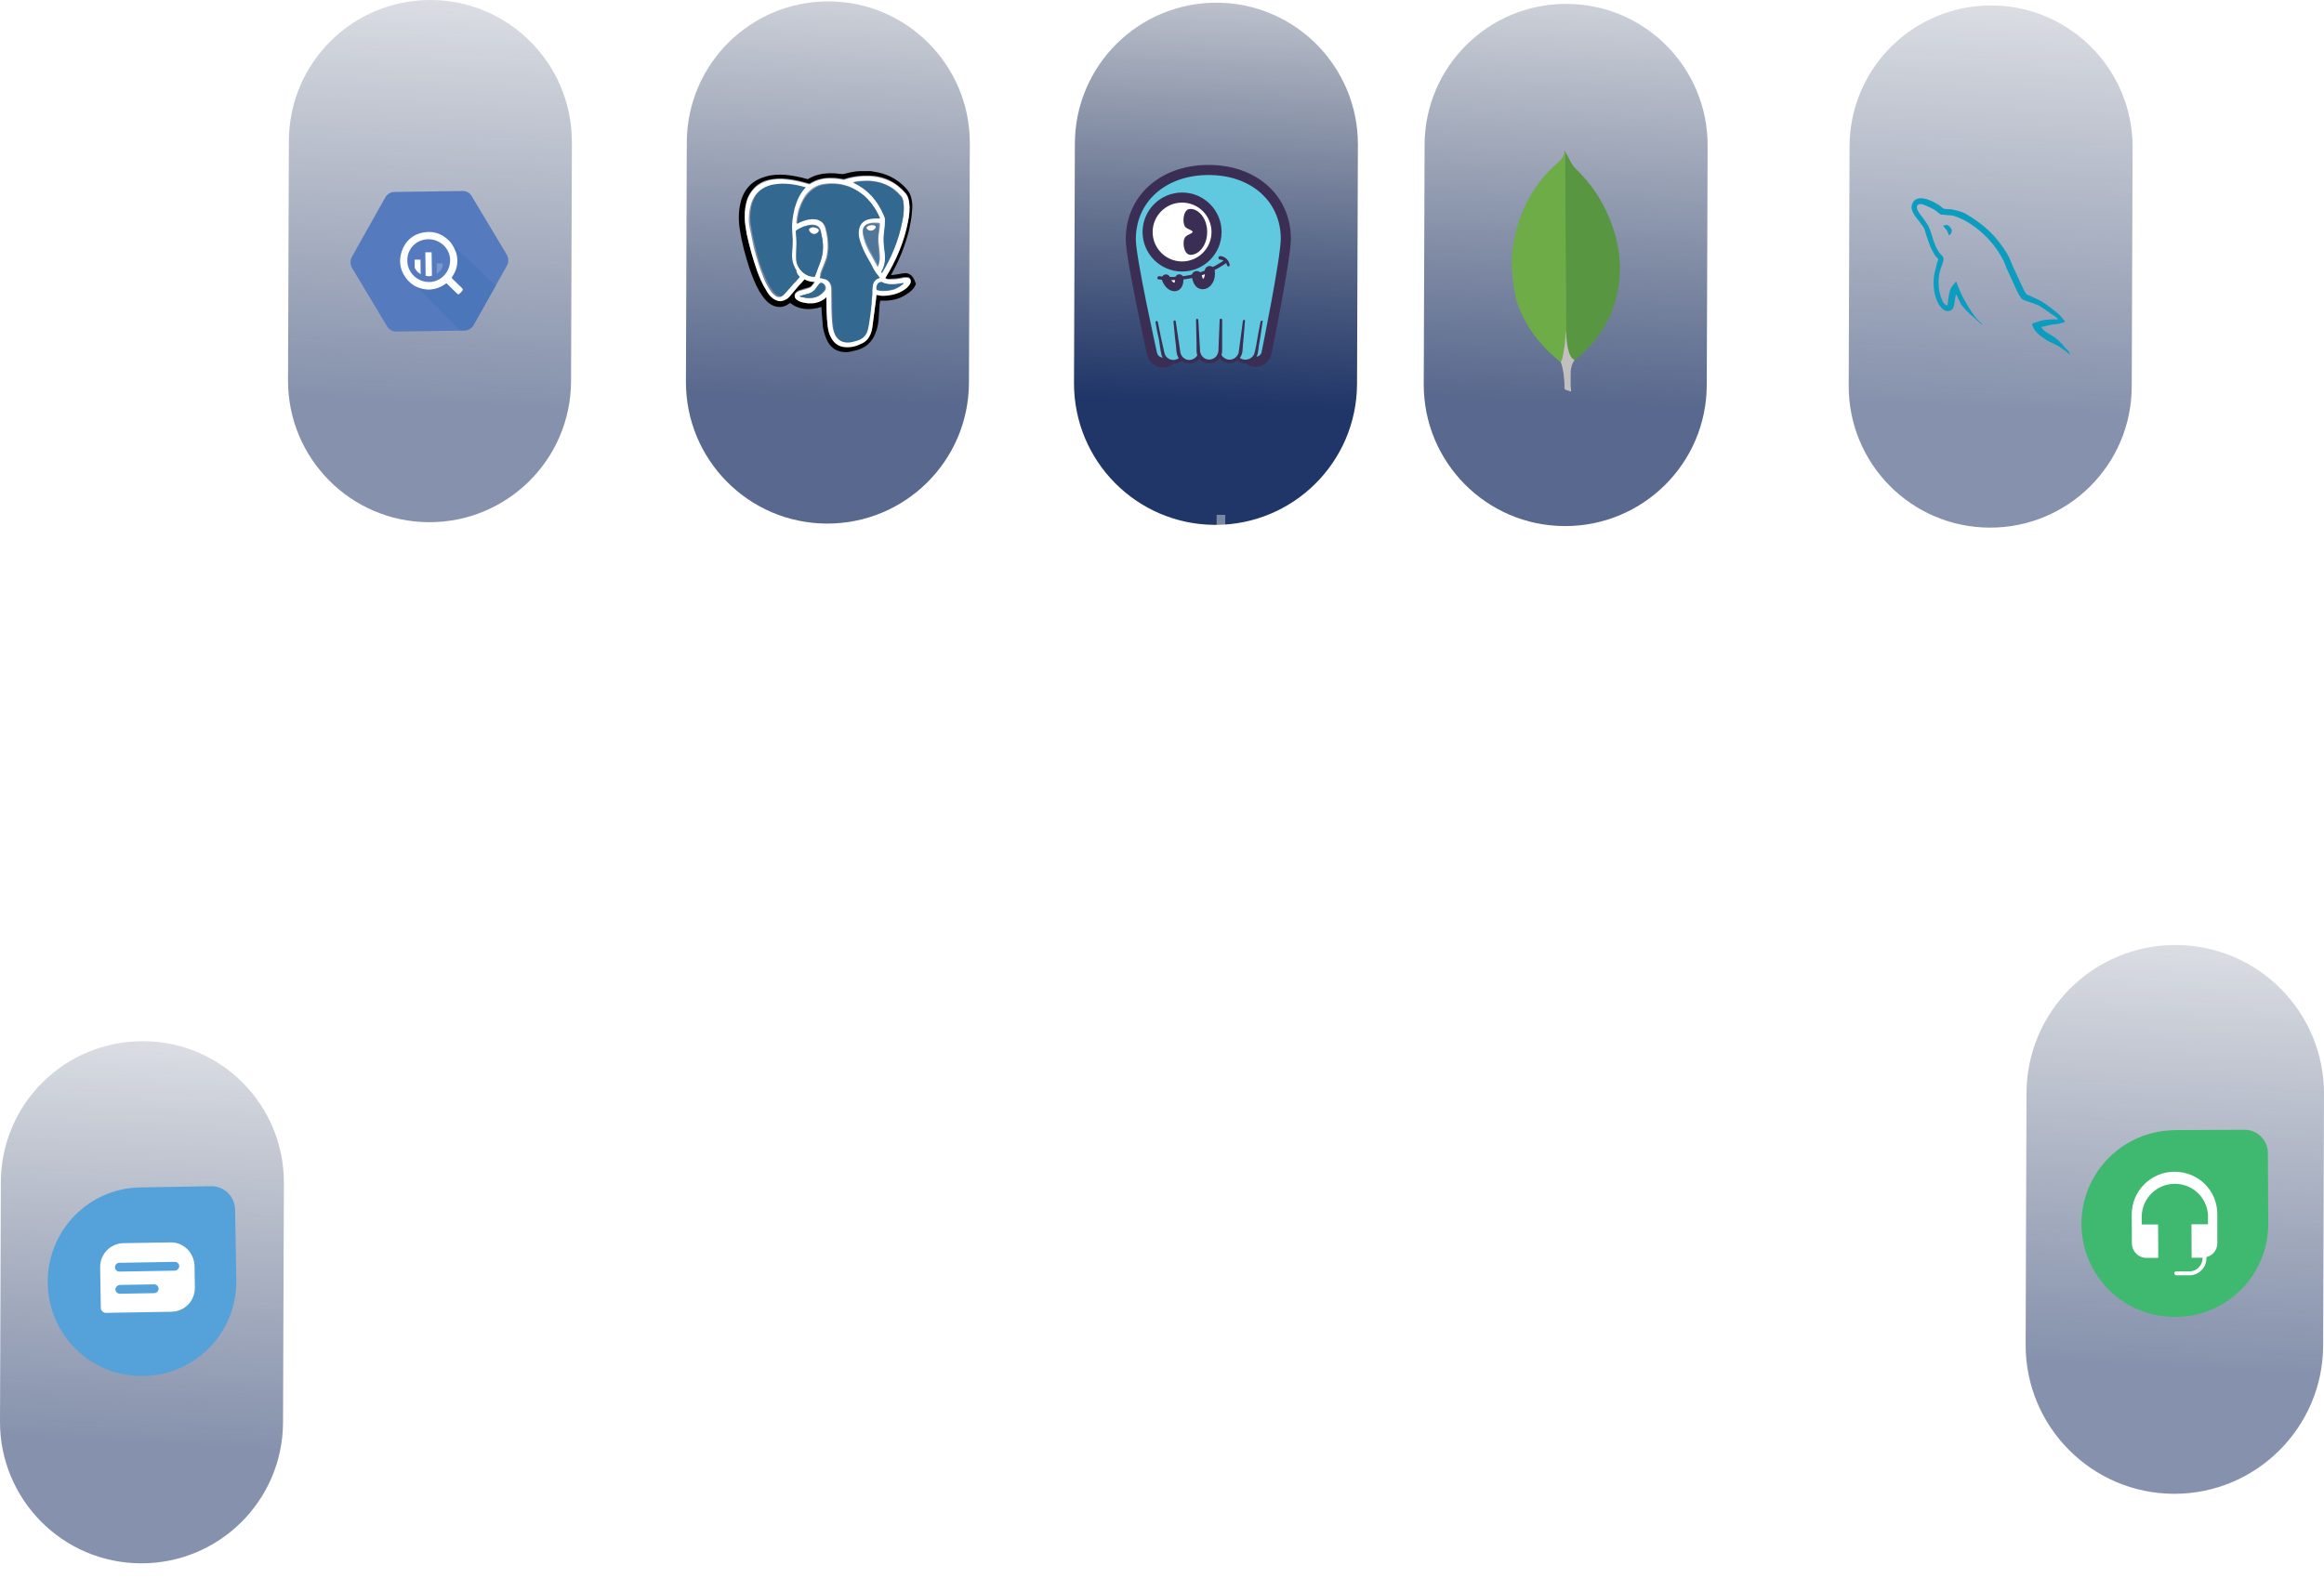 <?xml version="1.0" encoding="UTF-8"?>
<svg id="a" xmlns="http://www.w3.org/2000/svg"
    xmlns:xlink="http://www.w3.org/1999/xlink" viewBox="0 0 269.66 183.14">
    <defs>
        <style>
            .m {
                fill: url(#g);
            }

            .n,
            .o,
            .p,
            .q {
                fill: #fff;
            }

            .n,
            .o,
            .q,
            .r {
                stroke: #3b2e55;
                stroke-linejoin: round;
            }

            .n,
            .o,
            .r {
                stroke-width: 1.17px;
            }

            .n,
            .q,
            .r {
                stroke-linecap: round;
            }

            .s {
                fill: #010101;
            }

            .t,
            .u {
                fill: #fdfeff;
            }

            .v,
            .w {
                fill: #336890;
            }

            .x {
                fill: #c3bfbf;
            }

            .y {
                fill: #3fb870;
            }

            .z {
                fill: #6dac46;
            }

            .aa {
                fill: #54a2d9;
            }

            .ab {
                fill: #557bbe;
            }

            .ac {
                fill: #3b2e55;
            }

            .ad {
                fill: #599642;
            }

            .ae,
            .r {
                fill: #60c9df;
            }

            .af {
                fill: #4c76ba;
            }

            .u {
                opacity: .22;
            }

            .u,
            .ag,
            .ah,
            .ai,
            .aj,
            .ak,
            .al,
            .w {
                isolation: isolate;
            }

            .am {
                fill: none;
                stroke: url(#i);
                stroke-dasharray: 0 0 4 5.6;
                stroke-miterlimit: 10;
                stroke-width: 1px;
            }

            .ag {
                fill: url(#f);
            }

            .ag,
            .ah {
                opacity: .75;
            }

            .ah {
                fill: url(#e);
            }

            .ai {
                fill: url(#b);
            }

            .ai,
            .aj,
            .ak,
            .al {
                opacity: .54;
            }

            .aj {
                fill: url(#h);
            }

            .ak {
                fill: url(#d);
            }

            .al {
                fill: url(#c);
            }

            .q {
                stroke-width: .98px;
            }

            .w {
                opacity: .65;
            }

            .an {
                fill: #0b9cbf;
                fill-rule: evenodd;
            }

               @keyframes moveDottedLine {
                0% {
                    stroke-dashoffset: 0;
                }

                100% {
                    stroke-dashoffset: -250;
                }
            }

            .am {
                animation: moveDottedLine 7s linear infinite;
                opacity: 0.8;
                background: linear-gradient(to right,
                        rgba(0, 0, 0, 1) 0%,
                        rgba(0, 0, 0, 1) 75%,
                        rgba(0, 0, 0, 0) 100%) !important;
            }
        </style>
        <linearGradient id="b" x1="-1.74" y1=".92" x2="-69.78" y2="-2.17"
            gradientTransform="translate(252.44 160.25) rotate(90.2)" gradientUnits="userSpaceOnUse">
            <stop offset="0" stop-color="#203668" />
            <stop offset="1" stop-color="#0a1a3d" stop-opacity="0" />
        </linearGradient>
        <linearGradient id="c" x1="-113.06" y1="22.64" x2="-177.81" y2="19.69" xlink:href="#b" />
        <linearGradient id="d" x1="-113.06" y1="203.73" x2="-177.81" y2="200.79" xlink:href="#b" />
        <linearGradient id="e" x1="-113.06" y1="157.56" x2="-177.81" y2="154.61" xlink:href="#b" />
        <linearGradient id="f" x1="-113.06" y1="71.95" x2="-177.81" y2="69.01" xlink:href="#b" />
        <linearGradient id="g" x1="-113.06" y1="112.53" x2="-177.81" y2="109.59" xlink:href="#b" />
        <linearGradient id="h" x1="7.87" y1="236.73" x2="-56.88" y2="233.79" xlink:href="#b" />
        <linearGradient id="i" x1="-100.15" y1="-123.84" x2="23.27" y2="-123.84"
            gradientTransform="translate(9.06 159.41) rotate(90.2)" gradientUnits="userSpaceOnUse">
            <stop offset="0" stop-color="#fff" stop-opacity="0" />
            <stop offset="0" stop-color="#fff" stop-opacity=".5" />
            <stop offset=".32" stop-color="#fff" stop-opacity=".49" />
            <stop offset=".49" stop-color="#fff" stop-opacity=".46" />
            <stop offset=".62" stop-color="#fff" stop-opacity=".41" />
            <stop offset=".74" stop-color="#fff" stop-opacity=".33" />
            <stop offset=".84" stop-color="#fff" stop-opacity=".23" />
            <stop offset=".94" stop-color="#fff" stop-opacity=".11" />
            <stop offset="1" stop-color="#fff" stop-opacity=".02" />
            <stop offset="1" stop-color="#fff" stop-opacity=".05" />
        </linearGradient>
    </defs>
    <path class="ai"
        d="m269.66,127l-.1,29.18c-.03,9.52-7.8,17.23-17.32,17.2h0c-9.52-.03-17.23-7.8-17.2-17.32l.1-29.18c.03-9.52,7.8-17.23,17.32-17.2h0c9.52.03,17.23,7.75,17.2,17.32h0Z" />
    <path class="al"
        d="m247.45,17.11l-.1,27.77c-.03,9.1-7.43,16.39-16.48,16.36h0c-9.1-.03-16.39-7.43-16.36-16.48l.1-27.77c.03-9.1,7.43-16.39,16.48-16.36h0c9.05.03,16.39,7.43,16.36,16.48Z" />
    <path class="ak"
        d="m66.36,16.48l-.1,27.77c-.03,9.1-7.43,16.39-16.48,16.36h0c-9.1-.03-16.39-7.43-16.36-16.48l.1-27.77C33.55,7.26,40.94-.03,49.99,0h0c9.05.03,16.39,7.43,16.36,16.48Z" />
    <path class="ab"
        d="m53.69,22.17l-7.95.11c-.42,0-.83.27-1.04.64l-3.88,6.91c-.2.37-.2.84.02,1.25l4.07,6.79c.21.36.64.62,1.05.61l7.95-.11c.42,0,.83-.27,1.04-.64l3.88-6.91c.2-.37.2-.84-.02-1.25l-4.07-6.79c-.22-.42-.64-.62-1.05-.61Z" />
    <path class="af"
        d="m53.35,38.33h.58c.42-.01.83-.28,1.04-.65l2.55-4.53-5.41-5.15.66,2.45-.61,1.32-1.29.96-1.72.44-1.05-.14,5.25,5.31h0Z" />
    <path class="t"
        d="m52.42,28.31c.37.57.64,1.19.65,1.87.01.73-.19,1.36-.6,1.94-.05.11-.05.16,0,.21.37.36.74.72,1.11,1.08.16.15.16.26,0,.42-.05.05-.15.16-.21.21-.15.16-.21.16-.37,0-.37-.36-.74-.72-1.11-1.08-.05-.1-.11-.1-.21,0-1.09.75-2.29.87-3.5.26-.05-.05-.11-.05-.16-.1-.26-.15-.48-.36-.69-.57-.85-.98-1.13-2.08-.73-3.34.4-1.21,1.28-2.01,2.53-2.23,1.3-.23,2.36.23,3.21,1.21,0,.03.02.07.05.1h0Z" />
    <path class="ab"
        d="m49.69,27.77c1.36-.02,2.53,1.06,2.54,2.42s-1.06,2.53-2.42,2.54-2.53-1.06-2.55-2.47,1.06-2.47,2.42-2.49h0Z" />
    <path class="t" d="m48.12,31.09c.16.31.37.57.69.72l-.02-1.67h-.68s.01.95.01.95h0Z" />
    <path class="t" d="m49.39,32.01c.1,0,.21.05.31.05.16,0,.26,0,.42-.06l-.04-2.72h-.73s.04,2.73.04,2.73h0Z" />
    <path class="u" d="m50.69,31.78c.31-.21.52-.48.67-.79v-.42s-.69,0-.69,0l.02,1.2Z" />
    <path class="ah"
        d="m112.53,16.64l-.1,27.77c-.03,9.1-7.43,16.39-16.48,16.36h0c-9.1-.03-16.39-7.43-16.36-16.48l.1-27.77c.03-9.1,7.43-16.39,16.48-16.36h0c9.05.03,16.39,7.43,16.36,16.48Z" />
    <path class="s"
        d="m106.28,32.93c-.2.63-.72,1-1.24,1.32-.67.43-1.4.59-2.14.65h-.78c0,.11,0,.22-.05.32-.04.63-.09,1.31-.13,1.94-.05.58-.19,1.15-.45,1.73-.41.89-1.08,1.48-2.07,1.75-.47.11-.94.27-1.41.23-.94-.04-1.63-.5-2.06-1.39-.27-.62-.49-1.3-.5-1.98-.06-.57-.07-1.15-.13-1.67v-.21c-.21.05-.42.16-.63.16-.83.17-1.62.13-2.41-.23-.21-.1-.37-.26-.58-.36v-.05c-.05.05-.1.05-.16.11-.67.53-1.56.49-2.25-.02-.48-.36-.85-.88-1.17-1.4-.48-.83-.81-1.72-1.13-2.6-.49-1.51-.93-3.07-1.16-4.69-.17-1.1-.13-2.25.17-3.3.45-1.47,1.43-2.37,2.89-2.76.73-.22,1.46-.23,2.25-.19.84.09,1.68.24,2.52.49h.1c.88-.54,1.87-.7,2.92-.67.37,0,.73.1,1.1.09h.1c.63-.17,1.3-.33,1.93-.34h.94c.26-.02.52.03.73.08,1.31.19,2.47.75,3.42,1.68.42.41.74.83.86,1.45.11.47.12.89.07,1.36-.04.79-.19,1.52-.34,2.25-.45,1.78-1.11,3.47-2.03,5.1,0,.05-.05.05-.05.16.31-.06.57-.06.84-.12.31-.06.57-.11.84-.12.21,0,.42.1.63.25.16.15.27.31.37.52l.16.42h0Zm-3.57-.69c0-.05.05-.05.05-.11,1.23-2,2.14-4.16,2.59-6.47.15-.73.24-1.47.13-2.25-.06-.37-.11-.68-.38-.99s-.53-.57-.85-.83c-.95-.77-2.11-1.18-3.31-1.21-.99-.04-2.04.08-2.98.4h-.1c-.42-.05-.79-.15-1.2-.14-.99-.04-1.88.13-2.71.66h-.1c-.84-.25-1.63-.45-2.52-.54-.73-.1-1.52-.03-2.25.13-1.04.27-1.82.96-2.28,1.96-.3.74-.4,1.47-.39,2.25,0,.68.12,1.31.23,1.98.28,1.46.66,2.87,1.2,4.27.27.78.59,1.51,1.02,2.18.21.42.48.78.85,1.04.32.26.68.36,1.1.25.31-.11.57-.27.83-.53.36-.42.67-.79,1.03-1.22.21-.26.46-.53.67-.74.37.2.74.3,1.21.3-.1.16-.21.26-.31.42-.1.16-.26.26-.47.32-.26.06-.47.11-.73.22-.21.05-.47.11-.62.27-.26.21-.31.53-.04.79.11.1.21.15.32.21.32.15.68.25,1.05.25.79.04,1.52-.12,2.08-.65,0,0,.05,0,.05-.05v.16c.02,1.05.03,2.09.15,3.14.06.52.17,1.04.44,1.46.37.62.9.98,1.63,1.03.68.04,1.36-.17,1.93-.44.47-.22.78-.59.98-1.06.1-.21.2-.47.2-.73.14-1.1.29-2.15.43-3.25.05-.21.05-.37.05-.58.1,0,.21.05.31.05.42.05.84.04,1.25-.02.73-.11,1.41-.38,1.98-.86.15-.16.36-.32.41-.53.1-.26,0-.58-.32-.62h-.47c-.47.12-.99.18-1.46.18-.26.06-.47.06-.68-.1h0Z" />
    <path class="p"
        d="m102.71,32.29c.21.15.42.15.68.15.52,0,.99-.06,1.46-.18.16,0,.31-.06.47,0,.31.05.42.31.32.62-.1.21-.26.37-.41.53-.57.48-1.25.75-1.98.86-.42.06-.84.12-1.25.02-.1,0-.21-.05-.31-.05,0,.21-.05.42-.05.58-.14,1.1-.29,2.15-.43,3.25-.05.26-.1.47-.2.73-.2.47-.51.84-.98,1.06-.62.32-1.25.49-1.93.44-.73-.04-1.26-.4-1.63-1.03-.27-.47-.38-.94-.44-1.46-.12-1.04-.13-2.09-.14-3.14v-.16c-.05,0-.05.05-.05.05-.62.53-1.3.7-2.08.65-.37-.05-.73-.1-1.05-.25-.11-.05-.21-.15-.32-.21-.26-.26-.22-.57.04-.79.21-.16.42-.21.62-.27.26-.06.47-.11.73-.22.21-.05.36-.16.47-.32.1-.11.21-.26.31-.42-.42,0-.84-.09-1.21-.3-.21.26-.46.53-.67.74-.36.42-.67.79-1.03,1.22-.21.26-.47.42-.83.53-.42.11-.79-.04-1.1-.25-.37-.26-.64-.62-.85-1.04-.43-.67-.75-1.45-1.02-2.18-.49-1.41-.87-2.87-1.2-4.27-.11-.63-.23-1.3-.23-1.98,0-.78.09-1.52.39-2.25.46-1,1.18-1.64,2.28-1.96.73-.22,1.46-.23,2.25-.13.84.09,1.68.29,2.52.54h.1c.83-.53,1.72-.76,2.71-.66.42,0,.79.09,1.2.14h.1c.99-.33,1.98-.44,2.98-.41,1.26.09,2.36.44,3.31,1.21.32.26.58.52.85.83.21.31.32.62.38.99.11.78.02,1.52-.13,2.25-.44,2.31-1.36,4.46-2.59,6.47,0,0-.05,0-.05.05h0Zm-7.58,0h.31c.47.09.79.35.95.82.05.21.06.47.06.68.02,1.36-.02,2.77.16,4.13.06.37.17.73.33,1.04.32.52.74.78,1.32.72.37,0,.73-.11,1.1-.22.62-.22,1.09-.64,1.24-1.32.1-.58.19-1.15.29-1.73.05-.42.09-.84.14-1.2s.09-.79.09-1.15c.05-.31.05-.58.04-.89.05-.47.3-.79.72-.95.03,0,.07-.02.1-.05-.05-.05-.05-.1-.11-.16-.21-.26-.48-.57-.64-.93-.11-.21-.21-.42-.32-.62-.37-.68-.8-1.4-1.07-2.13-.22-.57-.38-1.15-.28-1.72.05-.47.25-.84.67-1.05.47-.27.99-.33,1.51-.28h.26c0-.06-.05-.11-.05-.16-.43-1.04-1.07-1.92-1.92-2.59-1.27-1.03-2.74-1.43-4.41-1.2-.89.12-1.61.6-2.13,1.28-.41.58-.66,1.21-.87,1.84-.1.47-.2,1-.24,1.47.21-.11.36-.16.52-.27.52-.22.99-.33,1.57-.28.63.04,1.1.46,1.27,1.08.22.78.33,1.56.29,2.4-.05.52-.09.99-.3,1.47-.2.47-.35.95-.56,1.42.06.26,0,.42-.05.58h0Zm-2.36-.13c-.21-.21-.37-.41-.53-.67-.43-.57-.59-1.25-.5-1.93.05-.52.09-1.05.08-1.57,0-.37-.06-.73-.07-1.1-.06-.89.08-1.73.28-2.57.25-.89.61-1.73,1.28-2.42v-.05s-.05,0-.05,0c-.68-.2-1.42-.35-2.15-.39-.58-.05-1.15-.04-1.78.13-1.04.27-1.72.86-2.12,1.86-.15.47-.25.94-.3,1.42-.05.52-.04.99.07,1.52.17.78.33,1.62.5,2.4.33,1.25.71,2.45,1.2,3.65.22.52.54,1.09.91,1.56.16.15.32.31.48.41.21.1.42.1.63,0,.1-.11.21-.21.31-.32.31-.37.62-.74.93-1.06.41-.32.62-.58.83-.85h0Zm9.56-.49c0-.05.05-.05.05-.11,1.07-1.84,1.89-3.79,2.33-5.89.15-.73.24-1.47.13-2.2-.06-.26-.11-.47-.22-.68-.27-.31-.53-.57-.85-.83-.95-.67-2-.97-3.15-1.01-.37,0-.73.06-1.1.07-.16,0-.31.06-.52.11.04.03.07.05.11.05,1.63.76,2.75,2.06,3.45,3.72.05.16.16.36.16.57.06.42.01.84-.09,1.26-.1.63-.09,1.2-.03,1.83.06.42.12.89.12,1.31,0,.58-.09,1.1-.4,1.57-.05.11-.05.16,0,.21h0Zm-6.84-2.95c0-.68-.12-1.25-.23-1.88-.06-.37-.27-.62-.64-.72-.16-.05-.31-.05-.47-.05-.63.06-1.15.28-1.67.6-.05.05-.1.11-.1.21,0,.47.06.89.07,1.36,0,.37-.04.68-.04,1.05,0,.26-.05.52,0,.78.06.57.27,1.04.65,1.4.37.41.84.62,1.42.61.05,0,.1,0,.1-.05.2-.53.35-1,.56-1.47.2-.58.35-1.21.34-1.83h0Zm6.36,2.27h0s.05-.07.05-.11c.1-.32.2-.63.2-.94,0-.52-.07-1.05-.13-1.62-.06-.47-.06-.94.04-1.36.05-.31.1-.68.09-.99,0-.05,0-.1-.05-.1-.37-.05-.73-.04-1.1.01-.36.11-.73.27-.77.79-.05.31,0,.58.12.84.16.63.43,1.2.75,1.77.27.52.59,1.04.86,1.56-.1.16-.05.16-.05.16h0Zm-9.06,3.36s0,.05,0,0c.05.05.16.1.21.1.32.1.63.15,1,.14.73,0,1.25-.28,1.72-.86.21-.26.1-.63-.17-.83-.21-.1-.32-.1-.42.06-.15.16-.26.32-.36.48-.21.32-.52.53-.88.64-.16.05-.26.06-.42.11-.26.11-.47.16-.68.17h0Zm12.06-1.46h-.05c-.57.11-1.1.17-1.67.13-.26-.05-.52-.1-.79-.25h-.1c-.05,0-.1.05-.16.06-.16.05-.26.16-.31.37,0,.05-.05.11-.05.21,0,.26-.05.26.21.31.05,0,.1,0,.21.05.58.05,1.1-.01,1.67-.18.36-.21.73-.43,1.04-.69h0Z" />
    <path class="v"
        d="m95.13,32.29c.05-.16.1-.32.15-.47.2-.47.35-.95.56-1.42.2-.47.25-.94.3-1.47.04-.84-.07-1.62-.29-2.4-.16-.63-.64-.99-1.27-1.08-.52-.05-1.05.07-1.57.28-.16.05-.36.16-.52.27.05-.52.09-.99.24-1.47.2-.68.45-1.31.87-1.84.57-.69,1.24-1.17,2.13-1.28,1.62-.23,3.09.17,4.41,1.2.85.72,1.48,1.6,1.92,2.59,0,.05.05.1.05.16h-.26c-.52,0-1.05.02-1.51.28-.42.27-.62.64-.67,1.05-.1.63.07,1.15.28,1.72.27.73.65,1.46,1.07,2.13.11.21.21.42.32.62.16.31.37.62.64.93.05.05.05.1.11.16-.05,0-.05.05-.1.05-.47.16-.67.48-.72.95-.05.31-.05.58-.04.89-.05.37-.09.79-.09,1.15-.05.42-.09.84-.14,1.2-.1.58-.14,1.15-.29,1.73-.15.68-.56,1.11-1.24,1.32-.36.11-.73.22-1.1.22-.58,0-1-.25-1.32-.72-.21-.31-.32-.68-.33-1.04-.17-1.36-.14-2.77-.16-4.13,0-.21.05-.47-.06-.68-.16-.47-.48-.78-.95-.82-.21-.1-.32-.1-.42-.1h0Z" />
    <path class="v"
        d="m92.78,32.16c-.21.26-.46.48-.67.74-.31.37-.62.74-.93,1.06-.1.11-.21.21-.31.32-.21.16-.42.16-.63,0-.21-.1-.37-.26-.48-.41-.37-.47-.64-.99-.91-1.56-.54-1.2-.92-2.39-1.2-3.65-.22-.78-.39-1.62-.5-2.4-.11-.52-.12-.99-.07-1.52.05-.47.09-.94.3-1.42.35-1,1.08-1.58,2.12-1.86.57-.11,1.15-.17,1.78-.13.73.04,1.41.19,2.15.39h.05s0,.05,0,.05c-.67.69-1.03,1.53-1.28,2.42-.2.84-.34,1.68-.28,2.57,0,.37.06.73.07,1.1,0,.52-.04,1.05-.08,1.57-.04.68.12,1.36.5,1.93,0,.37.22.57.38.78h0Z" />
    <path class="v"
        d="m102.34,31.67c-.05-.05-.11-.1-.05-.16.26-.47.41-1,.4-1.57,0-.42-.06-.89-.12-1.31-.06-.63-.07-1.2.03-1.83.05-.42.09-.84.09-1.26,0-.21-.06-.37-.16-.57-.7-1.66-1.82-2.96-3.45-3.72-.03,0-.07-.02-.11-.05.21-.05.37-.06.52-.11.37-.06.73-.06,1.1-.07,1.15-.01,2.2.29,3.15,1.01.32.26.58.52.85.83.16.21.21.42.22.68.11.73.02,1.46-.13,2.2-.39,2.1-1.2,4.09-2.33,5.94.05-.05,0,0,0,0h0Z" />
    <path class="v"
        d="m95.5,28.72c0,.63-.14,1.26-.39,1.89-.2.47-.35,1-.56,1.47,0,.05-.05.11-.1.05-.58,0-1-.25-1.42-.61-.37-.41-.64-.88-.65-1.4v-.78c-.01-.37.03-.68.03-1.05,0-.47-.01-.89-.07-1.36,0-.1,0-.16.1-.21.52-.32,1.04-.54,1.67-.6.16,0,.31,0,.47.05.37.1.53.36.64.72.16.52.28,1.15.28,1.83h0Zm-1.18-2.34c-.1,0-.21.05-.31.06-.1.05-.15.16-.1.26.16.36.63.57,1,.2.15-.16.1-.32-.06-.42-.16-.05-.37-.1-.52-.1h0Z" />
    <path class="w"
        d="m101.86,31l-.05-.05c-.27-.52-.59-1.04-.86-1.56-.32-.57-.59-1.14-.75-1.77-.06-.26-.11-.57-.12-.84.05-.52.41-.74.77-.79.36-.11.73-.06,1.1-.01.05,0,.05.05.05.1-.05.31-.04.68-.09.99-.05.47-.09.94-.04,1.36.06.52.12,1.04.13,1.62,0,.31-.04.63-.14.94.05-.05,0,0,0,0h0Zm-.84-4.23c.21,0,.42-.16.52-.37.05-.11.05-.21-.11-.26-.32-.1-.58-.05-.84.12-.1.05-.1.16-.05.26.16.21.32.26.47.26h0Z" />
    <path class="v"
        d="m92.8,34.35c.21-.05.42-.11.57-.16s.26-.06.42-.11c.36-.11.68-.32.88-.64.1-.16.26-.32.36-.48.15-.16.26-.16.42-.06.26.15.37.57.17.83-.41.58-.98.85-1.72.86-.31,0-.63-.04-1-.14,0,.05-.05,0-.11-.1t0,0h0Z" />
    <path class="v"
        d="m104.87,32.89c-.31.27-.67.53-1.09.64-.52.16-1.1.22-1.67.18-.05,0-.1,0-.21-.05-.26-.05-.21-.05-.21-.31,0-.05,0-.1.05-.21.05-.16.15-.32.31-.37.05,0,.1-.05.16-.05h.1c.21.15.53.2.79.25.58.05,1.1-.01,1.67-.13.05.05.11.05.11.05h0Z" />
    <path class="p"
        d="m94.32,26.39c.21,0,.37.05.52.15.21.1.21.26.06.42-.36.37-.83.17-1-.2-.05-.1,0-.21.1-.26s.21-.11.31-.11h0Z" />
    <path class="p"
        d="m101.02,26.77c-.16,0-.32-.1-.42-.2-.05-.1-.05-.21.05-.26.26-.16.52-.22.84-.12.11.05.16.1.11.26-.15.21-.36.32-.57.32h0Z" />
    <path class="ag"
        d="m198.14,16.93l-.1,27.77c-.03,9.1-7.43,16.39-16.48,16.36h0c-9.1-.03-16.39-7.43-16.36-16.48l.1-27.77c.03-9.1,7.43-16.39,16.48-16.36h0c9.1.03,16.39,7.43,16.36,16.48Z" />
    <path class="m"
        d="m157.56,16.79l-.1,27.77c-.03,9.1-7.43,16.39-16.48,16.36h0c-9.1-.03-16.39-7.43-16.36-16.48l.1-27.77c.03-9.1,7.43-16.39,16.48-16.36h0c9.05.03,16.39,7.43,16.36,16.48Z" />
    <path class="aj"
        d="m32.94,137.32l-.1,27.77c-.03,9.1-7.43,16.39-16.48,16.36h0C7.26,181.42-.03,174.02,0,164.98l.1-27.77c.03-9.1,7.43-16.39,16.48-16.36h0c9.05-.02,16.4,7.38,16.36,16.48h0Z" />
    <path class="am"
        d="m141.67,59.72l-.43,123.42m91.03-41.42l-83.88-.29s-6.74-1.02-6.76,4.66m45.43-85.16l-.12,17.66c.22,1.87-.21,2.99-.68,3.68-1.19,1.75-3.96,2.76-3.96,2.76h0l-37.27-.13c-.56-.12-.97-.03-1.22.06-1.26.47-2.02,2.29-1.79,4.54m-46.68-27.64l-.09,27.19s-.75,4.6,5.42,5.56,33.36,1.06,33.36,1.06c.39-.04,3.53-.25,5.74,2.16,1.59,1.73,1.74,3.77,1.77,4.37M53.6,61.45l-.18,50.78s.5,6.49,8.87,6.52c8.37.03,71.12-.54,71.12-.54.21,0,4.95,0,7.13,3.73,1.14,1.95,1,3.93.89,4.71m-107.8,20.5c11.38.04,96.74-.73,96.74-.73.28,0,6.73,0,9.7,5.09,1.55,2.66,1.36,5.35,1.22,6.43m90.19-95.61l-.14,28.24s.54,5.25-7.04,6.02l-39.06-.14s-4.31-.15-5.24,4.82l-.12,35.49s-2.03,4.77-4.72,4.76" />
    <path class="ad"
        d="m181.6,17.56l.75,1.4c.17.26.35.49.56.7.63.63,1.22,1.28,1.75,1.98,1.26,1.66,2.11,3.51,2.72,5.5.36,1.22.56,2.47.58,3.73.06,3.78-1.24,7.02-3.86,9.72-.43.43-.88.82-1.38,1.17-.26,0-.38-.2-.49-.38-.2-.33-.32-.72-.38-1.1-.09-.46-.15-.92-.12-1.39v-.21s-.23-21.03-.14-21.14h0Z" />
    <path class="z"
        d="m181.6,17.51c-.03-.06-.06-.02-.09.02.02.31-.09.58-.26.84-.18.26-.43.45-.67.67-1.36,1.17-2.42,2.59-3.28,4.18-1.14,2.13-1.72,4.42-1.89,6.83-.08.87.27,3.93.54,4.82.75,2.35,2.08,4.32,3.82,6.02.43.41.88.79,1.35,1.16.14,0,.15-.12.18-.21.06-.19.1-.39.14-.6l.31-2.29-.15-21.43h0Z" />
    <path class="x"
        d="m182.32,42.71c.03-.35.2-.64.38-.93-.18-.08-.32-.23-.43-.4-.09-.15-.17-.33-.22-.5-.21-.64-.26-1.31-.32-1.97v-.4c-.08.06-.09.58-.09.65-.05.69-.14,1.38-.28,2.05-.05.28-.08.55-.25.79,0,.03,0,.06.02.1.28.81.35,1.63.4,2.47v.31c0,.37-.02.29.29.41.12.05.26.06.38.15.09,0,.1-.08.1-.14l-.05-.5v-1.4c-.01-.25.03-.49.06-.72h0Z" />
    <path class="r"
        d="m136.19,40.53c.14.69-.29,1.36-.98,1.53-.69.14-1.36-.29-1.53-.98,0,0-2.45-10.99-2.47-13.24-.04-4.7,3.66-8.07,8.92-8.11,5.26-.05,9.02,3.22,9.07,7.92.02,2.25-2.23,13.28-2.23,13.28-.12.7-.78,1.16-1.48,1.04s-1.16-.78-1.04-1.48" />
    <path class="ae" d="m146.38,37.29l-.6,3.58c-.09.7-.75,1.2-1.44,1.11s-1.2-.75-1.11-1.44" />
    <path class="ac"
        d="m146.51,37.29l-.28,1.89-.16.93-.06.5-.09.5c-.22.8-1.05,1.23-1.84,1.01-.33-.1-.6-.29-.8-.55-.2-.3-.3-.69-.24-1.05,0-.1.13-.2.23-.17.1,0,.2.13.17.23-.06.56.31,1.05.87,1.15.53.09,1.09-.21,1.25-.74.03-.1.07-.3.1-.43l.1-.47.16-.93.35-1.85c.03-.06.09-.1.17-.1.07,0,.1.07.1.1h0Z" />
    <circle class="o" cx="137.16" cy="26.93" r="4" />
    <path class="ac"
        d="m137.96,24.27c-.69.14-.81,1.66-.41,2.09.27.26.83.36.83.55s-.56.3-.82.57c-.42.43-.25,1.95.45,2.08.83.16,2.07-.84,2.06-2.66s-1.28-2.8-2.1-2.63h0Z" />
    <path class="q" d="m135.29,32.34c.13.43.57,1.09,1.13.95.27-.07.42-.43.42-.96" />
    <path class="n" d="m138.86,32.04c.14.56.28.95.7.95s.95-.57.81-1.53" />
    <path class="ac"
        d="m134.46,32.05c2.68.37,5.39-.31,7.59-1.85.1-.03.23,0,.27.1.03.07.03.17-.03.23-2.3,1.61-5.1,2.26-7.89,1.89-.1-.03-.13-.13-.1-.23.07-.1.1-.13.17-.13h0Zm7.92-1.23c-.08-.37-.39-.65-.76-.69-.1.03-.23-.03-.23-.17-.03-.1.03-.23.17-.23h.13c.53.09.93.52,1,1.05,0,.07-.07.13-.13.13-.1.03-.17-.03-.17-.1h0Z" />
    <path class="ae" d="m137.41,40.58c.11.69-.35,1.36-1.08,1.46-.69.11-1.36-.35-1.46-1.08l-.63-3.57" />
    <path class="ac"
        d="m137.64,40.55c.11.83-.48,1.56-1.28,1.66-.73.11-1.39-.35-1.59-1.01l-.1-.5-.21-1.39c-.17-.66-.28-1.29-.38-1.92,0-.07.07-.13.13-.13s.13.03.13.1l.38,1.85.31,1.39.1.43c.17.53.7.85,1.26.72.53-.14.89-.64.82-1.16,0-.1.07-.23.17-.23.13-.03.23.07.27.2h0Z" />
    <path class="ae" d="m139.27,40.63c.04.7-.48,1.33-1.21,1.37-.66.04-1.26-.45-1.33-1.11l-.43-3.57" />
    <path class="ac"
        d="m139.5,40.63c.04.83-.58,1.53-1.41,1.57-.73.04-1.36-.42-1.53-1.11-.03-.17-.07-.33-.07-.5l-.04-.47-.11-.92-.18-1.88c0-.07.07-.13.13-.13s.13.03.13.1l.42,2.8.07.46c.03.17.03.33.07.43.14.53.67.89,1.2.78.54-.11.93-.58.92-1.13,0-.1.1-.2.23-.2.07.03.13.1.17.2Z" />
    <path class="ae" d="m144.29,37.21l-.37,3.61c-.06.7-.65,1.23-1.38,1.17-.7-.06-1.23-.65-1.17-1.38" />
    <path class="ac"
        d="m144.46,37.21l-.15,1.88-.09.93-.03.47c0,.17-.03.33-.06.5-.1.37-.29.66-.62.9-.69.47-1.58.31-2.05-.38-.2-.26-.27-.59-.27-.92.03-.1.13-.2.23-.17.1,0,.17.1.17.2-.03.56.38,1.02.94,1.12.53.06,1.05-.28,1.19-.81l.06-.43.19-1.39.25-1.88c.03-.07.1-.13.17-.1.03,0,.07.03.1.1h0Z" />
    <path class="ae" d="m141.68,37.11l-.07,3.6c0,.7-.55,1.3-1.28,1.3s-1.3-.55-1.3-1.28l-.13-3.6" />
    <path class="ac"
        d="m141.81,37.14v2.78s0,.7,0,.7c0,.27-.03.53-.16.76-.36.73-1.28,1.04-2.01.65-.4-.2-.7-.59-.77-1.02-.03-.13-.03-.27-.03-.4v-.7s-.06-2.78-.06-2.78c0-.07.07-.13.13-.13s.13.07.13.13l.2,3.47c0,.1,0,.2.03.3l.1.27c.3.53.93.72,1.46.42.2-.1.33-.27.42-.43l.1-.27c.03-.1.03-.2.03-.3l.14-3.47c0-.07.07-.13.13-.13.13,0,.17.07.17.17h0Z" />
    <path class="an"
        d="m238.74,37.07c-1-.03-1.79.06-2.44.33-.19.07-.49.07-.52.31.1.1.11.26.2.4.15.25.41.59.65.77l.8.58c.49.3,1.04.48,1.52.78.28.18.55.41.83.59.14.1.22.26.4.33v-.04c-.09-.11-.11-.28-.2-.4l-.37-.36c-.36-.49-.81-.92-1.3-1.27-.4-.28-1.28-.66-1.44-1.12l-.03-.03c.28-.02.6-.12.87-.19.43-.11.82-.08,1.26-.19l.61-.17v-.11c-.22-.23-.39-.53-.62-.74-.64-.55-1.34-1.1-2.07-1.55-.39-.25-.89-.42-1.3-.64-.15-.07-.4-.12-.49-.24-.22-.28-.35-.64-.51-.97l-1.02-2.18c-.22-.49-.36-.98-.63-1.43-1.28-2.14-2.69-3.43-4.84-4.71-.46-.26-1.02-.38-1.6-.52l-.94-.06c-.2-.09-.4-.33-.58-.44-.71-.45-2.56-1.44-3.09-.16-.35.81.49,1.62.78,2.03.21.29.49.62.64.94.08.21.11.44.19.67.2.55.38,1.16.64,1.68.14.26.28.54.46.78.1.14.28.2.31.43-.18.25-.19.63-.29.93-.46,1.41-.3,3.16.34,4.21.2.32.67,1,1.32.75.57-.22.45-.93.61-1.56.04-.15.01-.25.09-.35v.03s.51,1.04.51,1.04c.39.61,1.06,1.26,1.63,1.69.3.23.53.62.92.76v-.04s-.03,0-.03,0c-.07-.11-.19-.16-.29-.25-.22-.23-.47-.51-.65-.76-.52-.7-.98-1.48-1.39-2.28-.2-.39-.37-.81-.53-1.21-.08-.15-.08-.38-.2-.45-.19.28-.47.51-.61.85-.24.54-.27,1.2-.36,1.89-.05.01-.03,0-.05.03-.4-.1-.54-.52-.68-.87-.37-.89-.42-2.31-.09-3.34.09-.26.47-1.08.32-1.34-.08-.24-.33-.38-.46-.57-.16-.24-.34-.54-.45-.8-.3-.7-.45-1.48-.76-2.18-.15-.33-.41-.67-.62-.97-.24-.34-.5-.58-.68-.98-.06-.14-.15-.36-.05-.51.03-.1.07-.14.18-.16.16-.14.63.04.79.12.46.19.86.37,1.24.64.18.13.36.36.59.43h.27c.4.09.86.03,1.23.15.67.22,1.27.53,1.81.87,1.64,1.05,2.99,2.54,3.9,4.3.15.29.21.55.34.85.26.61.58,1.24.85,1.85.26.59.51,1.19.88,1.68.19.26.94.4,1.28.55.25.11.64.22.87.36.43.26.85.57,1.25.86.2.15.83.47.86.72h-.02Zm-12.76-10.95c-.17,0-.35.02-.52.06v.03s.03,0,.03,0c.1.2.27.34.4.52l.28.6.03-.03c.18-.12.27-.32.27-.63-.07-.09-.09-.18-.15-.26-.07-.13-.24-.19-.34-.29h0Z" />
    <path class="y"
        d="m252.27,131.17l8.14-.04c1.5-.02,2.72,1.18,2.74,2.68v.05s.04,8.14.04,8.14c.03,5.97-4.79,10.83-10.75,10.85h-.06c-5.97.03-10.83-4.78-10.86-10.74h0c-.03-5.99,4.78-10.85,10.75-10.93h0Z" />
    <path class="p"
        d="m252.29,136c-2.74.01-4.95,2.25-4.94,4.99l.02,3.37c.03.9.76,1.63,1.66,1.64h1.4s-.02-3.88-.02-3.88h-1.9s0-1.07,0-1.07c.11-2.04,1.79-3.64,3.83-3.65s3.74,1.58,3.86,3.62v1.08s-1.92,0-1.92,0l.02,3.88h1.27s0,.06,0,.06c-.01.84-.68,1.51-1.51,1.53h-1.52c-.13,0-.26.07-.26.19,0,.14.12.25.26.26h1.52c1.09-.02,1.96-.9,1.96-1.99v-.13c.75-.17,1.27-.84,1.26-1.61v-3.29c.04-2.8-2.19-5.02-5-5,0,0,0,0,0,0Z" />
    <g id="j">
        <path id="k" class="aa"
            d="m16.63,159.71h0c-6.04.1-10.99-4.7-11.09-10.76h0c-.1-6.06,4.7-11.03,10.72-11.13l8.21-.14c1.53-.03,2.79,1.18,2.81,2.72l.14,8.18c.08,6.06-4.7,11.03-10.79,11.13h0Z" />
        <path id="l" class="p"
            d="m19.81,144.2l-5.47.09c-1.55.03-2.74,1.28-2.72,2.81l.08,4.7c0,.32.28.58.6.58l7.59-.13c1.55-.03,2.74-1.28,2.72-2.81l-.04-2.52c-.05-1.53-1.28-2.74-2.76-2.72h0Zm-1.91,5.89l-3.99.07c-.32,0-.52-.26-.52-.5s.26-.52.5-.52l3.99-.07c.32,0,.52.26.52.5s-.18.52-.5.52Zm2.4-2.61l-6.44.11c-.32,0-.52-.26-.52-.5,0-.32.26-.52.5-.52l6.44-.11c.32,0,.52.26.52.5s-.24.52-.5.52Z" />
    </g>
</svg>